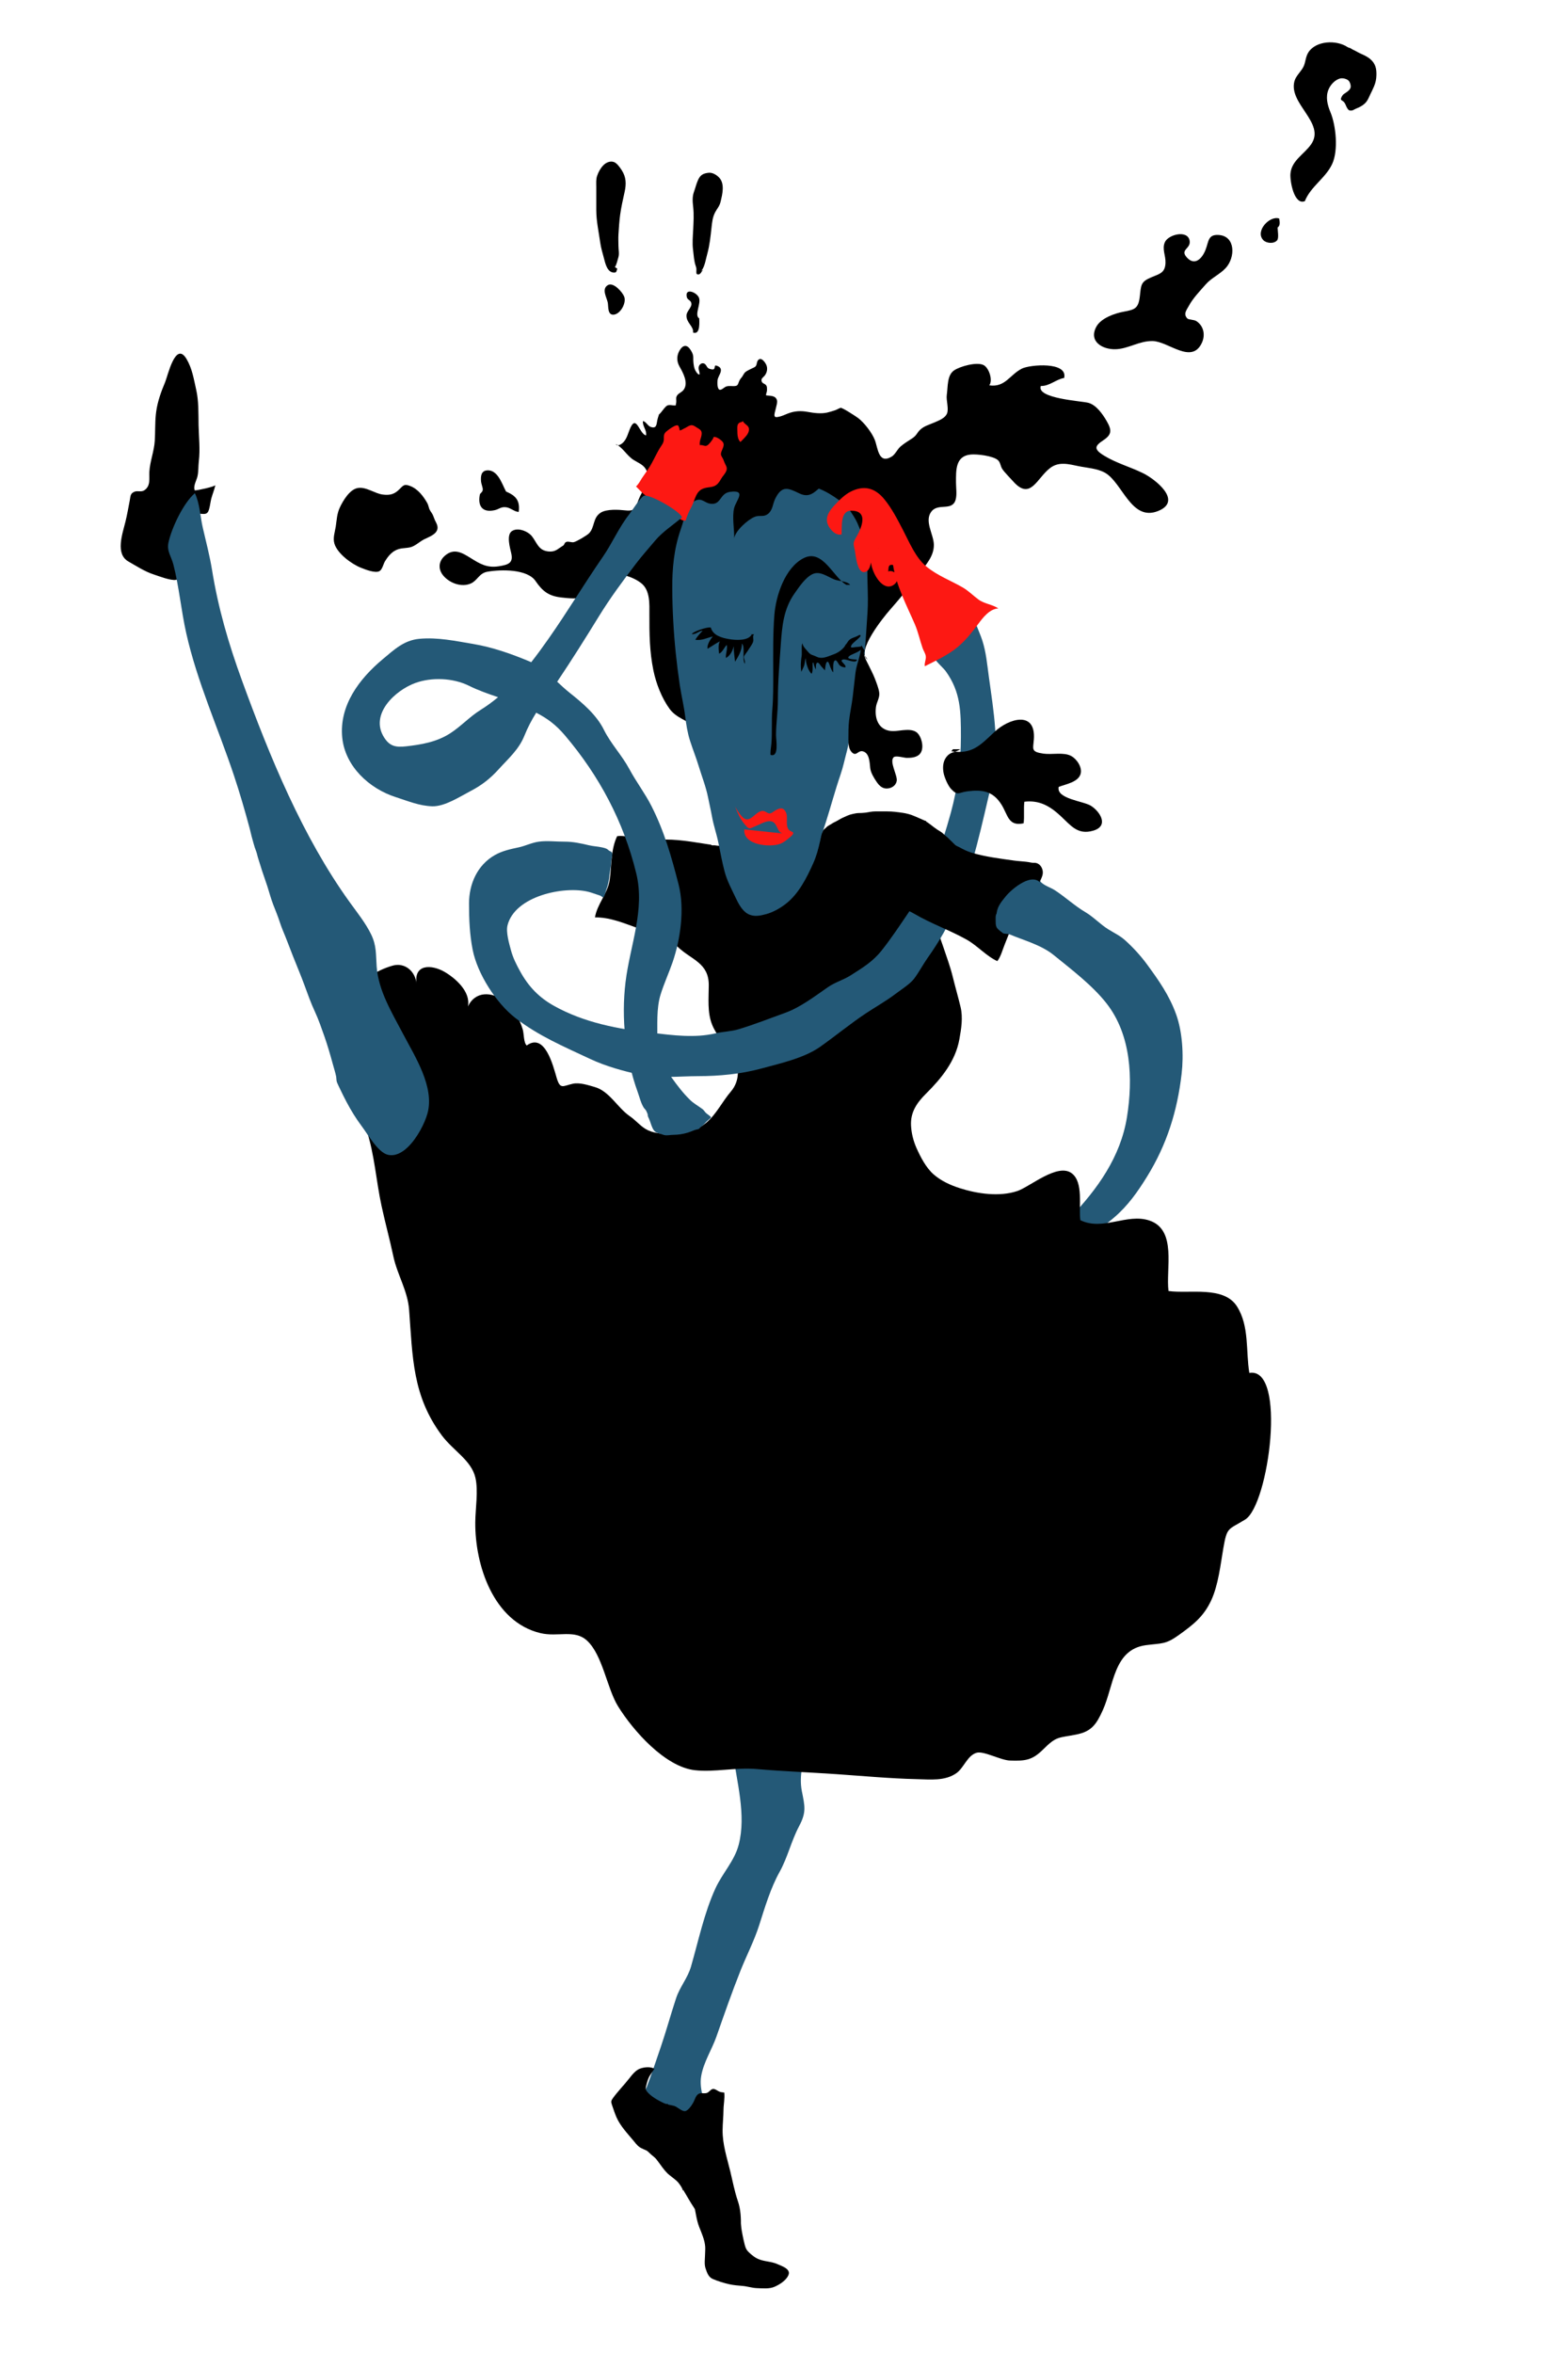 <?xml version="1.0" encoding="utf-8"?>
<!-- Generator: Adobe Illustrator 16.0.4, SVG Export Plug-In . SVG Version: 6.00 Build 0)  -->
<!DOCTYPE svg PUBLIC "-//W3C//DTD SVG 1.1//EN" "http://www.w3.org/Graphics/SVG/1.1/DTD/svg11.dtd">
<svg version="1.1" id="Ebene_1" xmlns="http://www.w3.org/2000/svg" xmlns:xlink="http://www.w3.org/1999/xlink" x="0px" y="0px"
	 width="283.46px" height="425.2px" viewBox="0 0 283.46 425.2" enable-background="new 0 0 283.46 425.2" xml:space="preserve">
<path fill="#245977" d="M185.864,159.579c0.165-0.166,0.358-0.338,0.492-0.532c0.077-0.112,0.103-0.266,0.189-0.367
	c0.204-0.243,0.71-0.29,0.971-0.123c0.315,0.199,0.442,0.649,0.725,0.906c0.724,0.659,1.704,0.908,2.509,1.438
	c1.937,1.278,3.506,2.768,5.489,3.943c1.481,0.879,2.641,2.165,4.103,3.076c1.054,0.658,2.137,1.157,3.069,2
	c1.447,1.31,2.804,2.786,3.954,4.356c2.13,2.905,4.02,5.588,5.259,9.031c1.133,3.149,1.38,7.343,0.988,10.726
	c-0.782,6.762-2.674,12.802-6.264,18.605c-1.701,2.749-3.444,5.232-5.937,7.364c-3.104,2.654-6.706,4.677-10,7.098
	c-1.937,1.423-4.017,3.435-6.229,4.321c0.063-0.985-0.856-2.233-1.312-3.078c-0.826-1.53-0.809-1.614,0.889-2.337
	c3.401-1.448,6.141-3.265,8.67-5.919c4.973-5.221,9.14-11.011,10.299-18.202c1.131-7.021,0.738-14.891-3.665-20.538
	c-2.544-3.264-6.368-6.161-9.567-8.76c-2.295-1.865-5.483-2.679-8.027-3.768c-0.708-0.303-1.201-0.786-1.953-0.983
	c-0.231-1.142,1.017-2.523,1.535-3.361c0.639-1.028,0.969-2.042,1.81-2.97C184.47,160.834,185.218,160.231,185.864,159.579"/>
<path d="M156.842,119.188c-2.205-1.435,2.98-7.777,3.988-8.927c1.924-2.193,3.723-4.355,5.446-6.716
	c1.151-1.576,2.562-3.02,2.545-5.102c-0.014-1.875-1.81-4.321-0.408-6.051c1.24-1.531,3.74,0.04,4.345-2.097
	c0.265-0.929,0.066-2.145,0.066-3.11c0-2.195-0.121-4.79,2.66-5.051c1.178-0.11,4.031,0.239,4.914,1.01
	c0.466,0.405,0.459,1.109,0.798,1.612c0.45,0.668,1.35,1.539,1.919,2.185c3.168,3.597,4.27-0.471,6.702-2.353
	c1.611-1.249,3.409-0.709,5.191-0.346c1.501,0.307,3.353,0.403,4.741,1.179c3.179,1.78,4.754,8.924,9.659,6.9
	c4.463-1.843-0.635-5.771-2.777-6.818c-2.347-1.149-4.82-1.809-7.053-3.176c-1.974-1.209-1.623-1.771-0.094-2.792
	c1.502-1.003,1.54-1.792,0.58-3.446c-0.715-1.232-1.86-2.896-3.304-3.296c-1.2-0.332-9.459-0.774-8.604-3.045
	c1.556,0.048,2.765-1.211,4.223-1.451c0.688-3.001-6.174-2.412-7.62-1.699c-2.195,1.083-3.047,3.469-5.922,3.033
	c0.697-0.917-0.056-3.154-1.012-3.654c-1.223-0.64-4.282,0.225-5.341,0.95c-1.286,0.878-1.107,2.84-1.328,4.455
	c-0.133,0.97,0.411,2.496,0.03,3.369c-0.357,0.82-1.437,1.227-2.265,1.589c-0.941,0.411-1.949,0.652-2.683,1.421
	c-0.511,0.537-0.544,0.922-1.316,1.44c-0.733,0.491-1.485,0.919-2.148,1.504c-0.548,0.484-0.955,1.426-1.569,1.799
	c-2.429,1.47-2.486-1.584-3.072-3.042c-0.518-1.291-1.888-3.075-2.999-3.919c-0.393-0.298-2.87-1.917-3.167-1.845
	c-0.308,0.077-0.681,0.337-1.015,0.442c-0.479,0.151-0.952,0.311-1.44,0.417c-1.09,0.235-2.313,0.09-3.415-0.115
	c-1.32-0.247-2.455-0.193-3.703,0.295c-0.564,0.221-1.123,0.504-1.725,0.602c-0.265,0.041-0.534,0.102-0.634-0.147
	c-0.12-0.297,0.123-0.953,0.183-1.256c0.088-0.445,0.366-1.191,0.228-1.649c-0.258-0.856-1.271-0.748-1.942-0.835
	c-0.08-0.241,0.152-0.617,0.149-0.892c-0.002-0.393,0.064-0.768-0.259-1.05c-0.269-0.234-0.62-0.226-0.719-0.676
	c-0.098-0.446,0.266-0.618,0.513-0.899c0.47-0.535,0.649-1.364,0.325-2.039c-0.237-0.493-0.964-1.499-1.504-0.765
	c-0.228,0.312-0.155,0.692-0.365,0.996c-0.198,0.283-0.542,0.347-0.833,0.507c-0.325,0.178-0.749,0.347-1.04,0.58
	c-0.338,0.273-0.45,0.721-0.749,1.046c-0.259,0.283-0.375,0.541-0.505,0.889c-0.12,0.322-0.175,0.528-0.551,0.593
	c-0.563,0.099-1.128-0.095-1.685,0.102c-0.371,0.131-0.893,0.736-1.236,0.563c-0.408-0.204-0.369-1.319-0.331-1.676
	c0.06-0.586,0.483-1.057,0.594-1.643c0.091-0.481-0.146-0.758-0.589-0.947c-0.769-0.333-0.3,0.334-0.711,0.581
	c-0.157,0.095-0.663-0.034-0.85-0.12c-0.442-0.203-0.44-0.743-0.875-0.914c-0.476-0.188-0.911,0.21-0.98,0.684
	c-0.066,0.456,0.226,0.846,0.158,1.301c-0.247,0.059-0.515-0.345-0.636-0.526c-0.38-0.566-0.458-1.342-0.493-2.011
	c-0.019-0.404,0.036-0.749-0.099-1.132c-0.138-0.394-0.363-0.768-0.625-1.089c-0.494-0.605-1.101-0.511-1.559,0.118
	c-0.73,1-0.813,2.13-0.211,3.193c0.628,1.114,1.694,3.004,0.72,4.249c-0.367,0.47-1.014,0.598-1.252,1.171
	c-0.14,0.334-0.011,0.708-0.055,1.056c-0.024,0.191-0.086,0.348-0.095,0.561c-0.598,0.07-1.259-0.299-1.756,0.175
	c-0.446,0.425-0.786,1.014-1.241,1.45c0-0.035,0.001-0.068,0.005-0.102c-0.178,0.501-0.324,1.002-0.406,1.531
	c-0.114,0.738-0.308,1.113-1.131,0.827c-0.557-0.196-0.827-0.957-1.391-1.055c-0.132,0.887,0.733,1.667,0.555,2.583
	c-1.173-0.196-1.702-3.734-2.796-1.438c-0.458,0.965-0.638,2.149-1.496,2.865c-0.277,0.231-0.928,0.614-1.164,0.143
	c1.247,0.629,1.979,2.077,3.171,2.846c0.752,0.485,1.696,0.818,2.194,1.613c1.202,1.917-0.171,3.272-0.967,4.919
	c-0.887,1.836-0.485,2.847-2.697,2.605c-1.226-0.134-3.334-0.261-4.407,0.394c-1.504,0.919-1.07,2.644-2.146,3.751
	c-0.374,0.385-2.194,1.454-2.739,1.597c-0.401,0.104-0.983-0.191-1.363-0.041c-0.409,0.163-0.27,0.486-0.63,0.698
	c-0.953,0.563-1.336,1.159-2.618,1.023c-1.798-0.19-2.017-1.5-2.955-2.722c-0.691-0.902-2.599-1.712-3.678-0.924
	c-0.984,0.717-0.287,3.052-0.078,3.984c0.386,1.718-0.453,2.065-2.273,2.344c-2.126,0.328-3.384-0.438-5.1-1.51
	c-1.551-0.968-2.968-1.793-4.576-0.439c-1.228,1.033-1.307,2.468-0.338,3.631c1.146,1.376,3.327,2.171,4.996,1.418
	c1.202-0.542,1.473-1.852,2.974-2.116c2.574-0.452,7.241-0.47,8.703,1.673c1.307,1.915,2.444,2.727,4.667,2.978
	c1.25,0.14,3.072,0.356,4.236-0.157c1.622-0.712,2.008-3.234,3.647-3.821c2.045-0.733,5.017,0.147,6.594,1.425
	c1.591,1.286,1.45,3.726,1.444,5.625c-0.011,3.471,0.024,6.715,0.731,10.139c0.481,2.333,1.502,4.97,2.904,6.898
	c1.26,1.733,3.247,2.05,4.618,3.355c-1.713-1.308-1.109-4.705-1.305-6.673c-0.351-3.503-0.405-7.188-0.026-10.761
	c0.318-3.029,0.749-6.062,0.749-9.204c0-1.478-0.089-3.001,0.082-4.454c0.073-0.629,0.014-2.853,0.338-3.355
	c0.532-0.828,2.125-0.589,2.934-0.694c1.945-0.253,3.95-0.797,5.879-1.127c2.921-0.5,5.938-1.265,8.742-1.765
	c2.08-0.373,2.368,1.042,3.627,2.249c2.562,2.454,7.253,2.164,7.988,6.58c0.241,1.45-0.187,2.814,0.253,4.278
	c0.619,2.061,2.108,4.147,1.584,6.423c-0.091,0.401-0.588,0.799-0.666,1.174c-0.149,0.713,0.041,1.454-0.193,2.134
	c-0.56-0.002-1.01-0.249-1.352-0.739"/>
<path fill="#245977" d="M119.436,369.948c-0.821,2.397-1.601,4.758-2.494,7.116c-0.449,1.187-2.516,3.634-1.719,4.958
	c0.542,0.902,1.857,0.883,2.736,1.127c0.802,0.222,1.25,0.718,1.98,1.033c2.19,0.945,4.238,1.156,6.646,0.806
	c1.828-0.265,1.826-1.062,1.472-2.597c-0.541-2.33-1.706-4.754-1.303-7.199c0.414-2.521,1.938-4.82,2.775-7.21
	c1.404-4.01,2.77-7.944,4.353-11.917c1.093-2.745,2.461-5.354,3.363-8.182c1.013-3.181,2.069-6.722,3.694-9.636
	c1.445-2.59,2.109-5.594,3.511-8.231c1.365-2.572,1.047-3.606,0.51-6.344c-1.127-5.727,3.486-10.622-0.335-15.705
	c-1.639-2.182-2.902-5.009-4.209-7.395c-1.832-3.34-3.266-3.071-7.099-2.141c-3.499,0.848-2.671,2.576-2.734,6.154
	c-0.073,4.266,1.387,8.111,1.886,11.961c0.695,5.375,2.477,11.413,1.071,16.807c-0.762,2.925-2.962,5.164-4.212,7.899
	c-2.024,4.427-3.064,9.459-4.417,14.132c-0.6,2.074-2.009,3.645-2.685,5.691C121.252,364.021,120.439,367.015,119.436,369.948"/>
<path d="M167.416,148.34c-0.823,2.186,0.174,5.902,0.832,8.14c0.5,1.694,1.238,3.46,1.451,5.219
	c0.165,1.346-0.387,2.582-0.466,3.908c-0.107,1.838,0.735,3.848,1.312,5.559c0.593,1.758,1.239,3.501,1.682,5.305
	c0.448,1.82,0.977,3.648,1.418,5.477c0.465,1.935,0.125,3.971-0.214,5.864c-0.712,3.958-3.268,7.068-5.99,9.773
	c-1.684,1.674-2.882,3.375-2.746,5.843c0.078,1.39,0.432,2.785,0.999,4.05c0.731,1.631,1.72,3.535,3.069,4.722
	c1.362,1.197,3.068,1.97,4.774,2.514c3.167,1.008,7.13,1.587,10.358,0.511c2.293-0.765,7.279-5.114,9.833-3.224
	c2.21,1.634,1.226,6.049,1.58,8.49c4.092,1.996,8.431-1.319,12.508,0.069c4.979,1.696,2.91,8.725,3.425,12.726
	c3.763,0.539,9.999-0.989,12.385,2.795c2.261,3.584,1.567,8.064,2.227,12.004c6.842-1.15,3.52,23.855-0.748,26.494
	c-3.116,1.927-3.274,1.253-3.965,5.248c-0.485,2.795-0.889,6.604-2.197,9.393c-1.386,2.954-3.271,4.379-5.811,6.212
	c-2.457,1.773-3.093,1.466-5.979,1.852c-5.861,0.783-5.78,7.297-7.793,11.75c-1.174,2.599-2.054,3.858-4.833,4.405
	c-3.244,0.639-3.496,0.241-5.962,2.693c-1.998,1.988-3.266,2.084-5.997,1.999c-1.657-0.051-4.725-1.765-5.999-1.409
	c-1.698,0.476-2.303,2.714-3.659,3.677c-2.072,1.472-4.757,1.15-7.167,1.094c-4.866-0.111-9.692-0.571-14.547-0.903
	c-4.792-0.329-9.597-0.502-14.382-0.92c-3.84-0.336-7.637,0.607-11.192,0.209c-5.408-0.604-11.179-7.169-13.892-11.544
	c-2.001-3.226-2.79-9.309-5.634-11.896c-2.263-2.057-5.258-0.577-8.417-1.338c-8.502-2.048-11.832-12.306-11.76-20.047
	c0.022-2.421,0.57-5.705,0.02-8.045c-0.742-3.146-3.984-4.85-6.047-7.602c-5.354-7.146-5.294-14.202-5.932-22.691
	c-0.264-3.515-2.137-6.344-2.848-9.683c-0.645-3.034-1.467-6.037-2.131-9.09c-0.998-4.59-1.267-9.332-2.739-13.795
	c-0.789-2.39-2.131-4.283-3.545-6.354c-1.788-2.616-2.603-5.579-2.676-8.77c-0.099-4.265,3.309-9.951,6.666-12.462
	c1.265-0.947,2.786-1.643,4.29-2.071c2.138-0.608,4.107,0.917,4.331,3.34c-0.56-3.732,2.762-3.515,4.979-2.256
	c1.938,1.101,4.853,3.583,4.301,6.294c1.283-2.737,4.242-2.793,6.69-0.912c1.576,1.211,2.642,3.173,3.216,5.047
	c0.234,0.76,0.156,2.449,0.724,2.911c3.297-2.373,4.771,3.688,5.407,5.835c0.647,2.187,1.116,1.483,2.915,1.085
	c1.237-0.274,2.802,0.256,3.994,0.596c2.64,0.756,4.121,3.771,6.33,5.274c1.001,0.681,1.796,1.668,2.82,2.289
	c1.247,0.756,2.817,0.9,4.237,0.9c1.385,0,2.559,0.008,3.866-0.463c1.099-0.396,1.965-0.77,2.896-1.557
	c1.836-1.554,2.89-3.825,4.431-5.619c1.685-1.96,1.639-4.672,0.21-6.752c-1.233-1.796-2.808-3.343-3.615-5.408
	c-0.856-2.185-0.594-4.687-0.581-7.044c0.022-4.081-3.12-4.581-5.595-6.936c-0.309-0.295-0.531-0.559-0.922-0.757
	c-0.588-0.298-1.199-0.554-1.795-0.839c-2.029-0.967-4.139-1.658-6.238-2.429c-1.821-0.668-4.043-1.381-6.02-1.311
	c0.353-2.331,2.286-4.342,2.641-6.675c0.396-2.591,0.185-5.587,1.37-8.013c1.425-0.195,2.737,0.382,4.003,0.539
	c1.53,0.189,3.17,0.079,4.731,0.076c1.53-0.004,3.056,0.16,4.569,0.373c0.755,0.107,1.506,0.227,2.261,0.346
	c0.379,0.059,0.756,0.12,1.137,0.177c0.085,0.012,0.187,0.012,0.27,0.04c0.044,0.016,0.061,0.076,0.095,0.085
	c0.171,0.05,0.365,0.002,0.545,0.019c0.3,0.027,0.592,0.099,0.906,0.098c1.041-0.006,2.077,0.057,3.115,0.135
	c0.807,0.061,1.623,0.06,2.432,0.06c0.877,0,1.743,0.056,2.62,0.05c1.116-0.007,2.229-0.201,3.291-0.539
	c0.76-0.243,1.534-0.542,2.312-0.717c0.828-0.187,1.661-0.417,2.477-0.66c1.176-0.351,2.331-0.778,3.526-1.012
	c0.934-0.181,1.87-0.216,2.814-0.305c0.766-0.072,1.554-0.071,2.322-0.009c0.587,0.047,1.221,0.202,1.8,0.027
	c0.437-0.133,0.818-0.43,1.229-0.624c0.539-0.252,1.181-0.481,1.502-1.027c0.563-0.956-0.579-1.331,1.199-1.402
	C161.353,146.795,167.393,148.4,167.416,148.34"/>
<path fill="#245977" d="M156.835,105.53c-0.022-0.792-0.042-1.582-0.039-2.376c0.008-2.965-0.594-5.983-1.819-8.681
	c-0.35-0.769-0.85-1.502-1.316-2.203c-0.637-0.958-1.161-1.287-2.03-1.925c-1.122-0.821-2.339-1.561-3.628-2.066
	c-1.701-0.665-3.615-1.399-5.398-1.773c-3.277-0.688-6.642-0.921-9.917-0.14c-2.396,0.571-4.674,1.64-6.523,3.303
	c-0.793,0.713-1.726,1.564-2.066,2.609c-0.364,1.117-0.645,2.268-1.036,3.381c-1.23,3.51-1.559,7.086-1.534,10.812
	c0.028,3.852,0.239,7.703,0.632,11.534c0.198,1.931,0.441,3.857,0.727,5.777c0.28,1.859,0.734,3.72,0.968,5.576
	c0.199,1.568,0.41,3.022,0.898,4.538c0.492,1.525,1.089,3.013,1.556,4.545c0.566,1.865,1.308,3.726,1.688,5.641
	c0.229,1.167,0.512,2.316,0.716,3.481c0.279,1.587,0.827,3.107,1.148,4.7c0.354,1.756,0.677,3.498,1.132,5.232
	c0.435,1.662,1.254,3.147,1.978,4.693c0.492,1.054,1.194,2.406,2.25,2.966c1.1,0.583,2.255,0.315,3.375,0.003
	c1.168-0.324,2.408-1.032,3.375-1.768c2.379-1.807,3.862-4.739,5.06-7.432c0.554-1.246,0.916-2.542,1.191-3.84
	c0.256-1.204,0.707-2.388,1.088-3.59c0.905-2.848,1.663-5.724,2.635-8.545c0.487-1.411,0.77-2.85,1.162-4.289
	c0.214-0.789,0.312-1.635,0.468-2.453c0.276-1.434,0.702-2.798,0.839-4.261c0.098-1.048,0.313-1.963,0.709-2.933
	c1.011-2.468,0.922-5.36,1.172-7.986c0.233-2.421,0.346-4.836,0.522-7.259C156.946,109.042,156.884,107.287,156.835,105.53"/>
<path d="M153.014,105.689c-2.354-1.319-4.263-6.531-7.674-4.86c-3.417,1.672-5.082,6.821-5.353,10.31
	c-0.271,3.481-0.207,7-0.207,10.514c0,2.174,0.021,4.381-0.161,6.539c-0.171,2.031-0.005,4.137-0.17,6.185
	c-0.055,0.68-0.208,1.313-0.153,2.031c1.581,0.517,0.993-2.661,0.993-3.581c0-2.142,0.343-4.221,0.339-6.364
	c-0.006-3.35,0.286-6.655,0.518-9.954c0.235-3.356,0.492-6.431,2.481-9.261c0.812-1.154,1.935-2.862,3.241-3.496
	c1.323-0.64,2.647,0.413,3.932,0.946c0.823,0.34,2.319,0.275,2.892,0.991"/>
<path fill="#245977" d="M175.75,109.296c-0.19,2.036,1.206,4.508,1.818,6.396c0.707,2.172,0.888,4.387,1.195,6.607
	c0.826,6.014,2.026,12.839,0.595,18.852c-1.848,7.771-3.366,15.394-6.475,22.755c-1.364,3.223-3.114,6.269-5.136,9.114
	c-0.867,1.224-1.648,2.719-2.516,3.856c-0.721,0.943-2.402,2.009-3.443,2.797c-1.659,1.253-3.542,2.303-5.25,3.438
	c-2.831,1.881-5.515,4.101-8.296,6.062c-2.906,2.047-7.319,3.019-10.724,3.941c-3.57,0.969-7.538,1.345-11.268,1.347
	c-3.373,0.001-7.299,0.466-10.557-0.253c-3.111-0.688-6.195-1.539-8.988-2.848c-4.779-2.239-9.366-4.182-13.536-7.408
	c-3.45-2.668-6.865-7.961-7.724-12.342c-0.543-2.773-0.655-5.502-0.655-8.348c0-3.51,1.487-6.928,4.644-8.735
	c1.376-0.788,2.847-1.088,4.342-1.411c1.242-0.268,2.339-0.848,3.639-1.026c1.492-0.204,3.142,0.009,4.649-0.001
	c1.498-0.01,3.009,0.317,4.41,0.654c0.757,0.181,1.545,0.205,2.306,0.372c0.361,0.08,0.827,0.167,1.114,0.419
	c0.145,0.128,0.218,0.202,0.401,0.28c0.174,0.074,0.323,0.15,0.367,0.355c0.08,0.379-0.096,0.884-0.139,1.261
	c-0.052,0.46-0.055,0.938-0.14,1.388c-0.078,0.407-0.147,0.848-0.19,1.256c-0.073,0.689-0.178,1.418-0.38,2.083
	c-0.1,0.328-0.215,0.665-0.324,0.977c-0.055,0.158-0.088,0.312-0.14,0.47c-0.042,0.129-0.134,0.281-0.136,0.416
	c0-0.037-0.147,0.101-0.147,0.101c-0.131,0.033-0.205-0.041-0.306-0.12c-0.182-0.147-0.298-0.182-0.52-0.249
	c-0.619-0.187-1.213-0.435-1.84-0.593c-4.427-1.121-13.32,0.749-14.651,6.045c-0.318,1.265,0.316,3.342,0.608,4.462
	c0.363,1.388,1.002,2.66,1.733,3.97c1.496,2.684,3.375,4.622,6.055,6.119c5.472,3.056,11.655,4.215,17.798,4.896
	c3.792,0.421,7.605,0.954,11.363,0.084c1.434-0.332,2.878-0.343,4.237-0.755c2.777-0.839,5.645-1.962,8.383-2.954
	c2.744-0.993,5.288-2.935,7.717-4.624c1.337-0.929,2.854-1.331,4.171-2.174c2.2-1.412,3.951-2.435,5.601-4.516
	c1.717-2.168,3.245-4.483,4.801-6.771c3.674-5.403,5.947-11.794,7.674-18.077c1.231-4.476,1.821-9.073,1.821-13.7
	c0-4.574-0.025-8.093-2.723-11.849c-0.511-0.711-2.023-1.952-2.244-2.698c-0.222-0.748,1.056-2.591,1.578-3.272
	c0.84-1.098,1.904-1.823,2.879-2.791c0.521-0.518,1.905-1.816,2.036-2.229"/>
<path fill="#FD1813" d="M163.237,95.77c-1.005-1.926-2.016-3.923-3.421-5.618c-1.668-2.01-3.646-2.502-5.991-1.333
	c-1.121,0.56-2.068,1.517-2.93,2.443c-0.879,0.943-1.749,2.098-1.272,3.435c0.314,0.884,1.449,2.186,2.517,1.863
	c0.111-1.305-0.311-4.268,1.723-4.28c3.366-0.023,1.775,3.398,0.811,4.984c-0.569,0.936-0.32,1.219-0.13,2.241
	c0.176,0.955,0.447,4.522,2.035,3.778c1.429-0.669,0.442-4.21,2.325-4.302c-3.566,0.206-0.052,9.02,2.812,6.582
	c1.187-1.009,0.17-2.746-1.202-2.302c0.24-0.078-0.2-1.452,0.934-1.154c0.517,3.61,2.488,7.35,3.926,10.674
	c0.611,1.412,0.915,2.894,1.414,4.337c0.161,0.47,0.518,0.979,0.579,1.473c0.076,0.619-0.297,1.181-0.178,1.799
	c2.012-1.025,4.296-2.057,6.029-3.546c1.491-1.28,2.442-2.531,3.611-4.082c0.885-1.176,2.043-2.72,3.647-2.822
	c-1.138-0.757-2.511-0.8-3.639-1.642c-0.957-0.714-1.781-1.561-2.821-2.16c-2.177-1.253-4.57-2.136-6.534-3.757
	C165.496,100.746,164.402,98.002,163.237,95.77"/>
<path d="M161.724,163.961c-0.786-0.07-1.785-0.276-2.538,0.039c-0.264,0.109-0.485,0.282-0.764,0.365
	c-0.438,0.134-0.88,0.21-1.303,0.399c-0.274,0.122-0.428,0.164-0.733,0.172c-0.22,0.005-0.422,0.084-0.643,0.06
	c-0.213-0.024-0.423-0.078-0.647-0.119c-1.076-0.196-1.938-1.204-2.695-1.944c-0.569-0.555-1.171-1.067-1.405-1.861
	c-0.169-0.582-0.319-1.168-0.485-1.748c-0.142-0.5-0.303-0.992-0.438-1.494c-0.077-0.289-0.133-0.528-0.354-0.744
	c-0.343-0.333-0.796-0.627-0.901-1.112c-0.118-0.547-0.42-1.041-0.594-1.572c-0.09-0.273-0.295-0.532-0.289-0.829
	c0.008-0.461,0.345-0.893,0.386-1.366c0.045-0.554,0.09-1.135,0.3-1.663c0.08-0.197,0.128-0.425,0.266-0.591
	c0.128-0.153,0.313-0.247,0.448-0.4c0.285-0.323,0.692-0.474,1.046-0.714c0.164-0.112,0.318-0.202,0.494-0.281
	c0.531-0.241,0.999-0.582,1.528-0.819c0.526-0.235,1.056-0.501,1.624-0.624c0.383-0.083,0.778-0.184,1.162-0.193
	c0.421-0.01,0.844-0.015,1.26-0.072c0.579-0.079,1.155-0.228,1.742-0.225c0.752,0.002,1.505,0.001,2.258,0
	c0.917-0.003,1.81,0.123,2.716,0.251c0.669,0.096,1.473,0.298,2.098,0.58c0.594,0.266,1.201,0.494,1.783,0.786
	c0.898,0.45,1.613,1.171,2.454,1.709c0.252,0.162,0.507,0.291,0.745,0.473c0.291,0.221,0.539,0.499,0.833,0.724
	c0.333,0.252,0.614,0.608,0.935,0.884c0.234,0.201,0.424,0.45,0.66,0.651c0.234,0.199,0.497,0.269,0.759,0.412
	c0.685,0.375,1.367,0.728,2.115,0.958c2.504,0.771,5.267,1.098,7.847,1.462c0.666,0.093,1.338,0.118,2.004,0.194
	c0.369,0.042,0.734,0.099,1.098,0.175c0.289,0.062,0.569-0.01,0.85,0.066c0.581,0.158,0.972,0.676,1.115,1.248
	c0.172,0.692-0.066,1.199-0.338,1.81c-0.665,1.496-1.722,2.768-2.696,4.062c-0.482,0.642-0.956,1.292-1.36,1.989
	c-1.002,1.726-1.665,3.717-2.418,5.552c-0.405,0.985-0.714,2.242-1.358,3.064c-1.96-0.886-3.632-2.815-5.539-3.882
	c-3.105-1.736-6.438-2.885-9.516-4.695C164.087,164.425,163.062,164.079,161.724,163.961"/>
<path d="M119.841,379.958c-0.8-0.376-1.566-0.846-2.315-1.311c-0.554-0.343-1.559-1.285-2.181-0.379
	c-0.358,0.52-0.218,1.08-0.273,1.655c-0.181,1.874-0.289,3.868,0.184,5.715c0.676,2.646,2.857,4.028,4.842,5.562
	c0.532,0.409,0.801,0.86,1.184,1.414c0.551,0.798,1.235,1.543,1.767,2.369c0.896,1.392,1.649,2.854,2.59,4.225
	c0.472,0.681,1.032,1.329,1.555,1.976c0.976,1.208,1.877,2.462,2.838,3.684c1.35,1.716,3.019,3.22,4.297,4.987
	c-0.036-1.181-0.31-2.278-0.317-3.47c-0.008-1.318-0.084-2.667-0.069-4.015c0.02-1.567-0.037-3.137-0.555-4.636
	c-0.596-1.73-0.929-3.555-1.357-5.317c-0.607-2.492-1.432-4.938-1.401-7.531c0.015-1.225,0.149-2.398,0.161-3.6
	c0.009-1.043,0.259-2.091,0.138-3.158c-0.431-0.063-0.651-0.037-1.032-0.237c-0.334-0.177-0.737-0.529-1.153-0.378
	c-0.284,0.101-0.569,0.511-0.881,0.651c-0.455,0.203-0.916-0.002-1.383,0.124c-0.684,0.185-0.85,1.114-1.162,1.663
	c-0.263,0.461-0.867,1.41-1.439,1.52c-0.605,0.116-1.423-0.775-2.036-0.94c-0.603-0.162-1.189-0.205-1.77-0.463
	C119.994,380.029,119.917,379.993,119.841,379.958"/>
<path d="M97.086,91.987c-0.186,0.096-0.337,0.174-0.523,0.269"/>
<path fill="#FD1813" d="M141.501,150.613c-1.051-0.21-0.916-1.777-1.899-2.145c-0.881-0.33-2.044,0.423-2.849,0.747
	c-1.335,0.537-1.234,0.855-2.281-0.444c-0.723-0.896-1.166-1.98-1.581-3.018c0.349,0.6,1.235,2.184,2.028,2.298
	c1.041,0.149,1.807-1.466,2.921-1.514c0.512-0.021,0.828,0.42,1.236,0.453c0.372,0.031,0.743-0.339,1.055-0.523
	c0.757-0.446,1.448-0.679,1.923,0.276c0.495,0.994-0.175,2.375,0.579,3.241c0.122,0.14,0.716,0.359,0.75,0.463
	c0.113,0.354-0.519,0.786-0.743,0.978c-0.48,0.416-1.001,0.823-1.597,1.051c-1.866,0.709-6.77,0.234-6.482-2.605"/>
<path d="M149.171,87.392c-1.676,1.076-2.487,2.815-4.667,1.767c-1.981-0.954-3.147-1.543-4.373,0.986
	c-0.45,0.932-0.428,2.013-1.278,2.7c-0.826,0.667-1.458,0.177-2.392,0.537c-1.242,0.478-3.536,2.53-3.733,3.873
	c0.029-1.66-0.407-3.847-0.011-5.444c0.346-1.396,2.311-3.329-0.71-2.937c-1.97,0.253-1.57,2.474-3.652,2.142
	c-0.941-0.15-1.474-1.048-2.566-0.59c-0.871,0.366-1.089,1.191-1.451,2.013c-1.642-1.619,0.882-4.278,2.082-5.221
	c2.689-2.116,6.21-3.968,9.623-4.27c2.742-0.243,5.101,0.402,7.651,1.118c2.227,0.623,5.26,0.174,4.017,3.327"/>
<path fill="#FD1813" d="M118.965,81.519c0.091-0.166,0.185-0.328,0.281-0.488c0.34-0.57,0.747-0.961,0.761-1.651
	c0.011-0.537-0.062-0.833,0.306-1.265c0.183-0.213,2.058-1.682,2.321-1.155c0.122,0.245,0.22,0.509,0.22,0.789
	c0.254,0.083,0.575-0.218,0.802-0.31c0.335-0.135,0.581-0.333,0.871-0.471c0.638-0.303,0.891-0.05,1.458,0.298
	c0.588,0.361,0.973,0.52,0.839,1.354c-0.103,0.651-0.406,1.046-0.314,1.816c0.768-0.092,0.978,0.462,1.594-0.149
	c0.272-0.271,0.83-0.935,0.9-1.311c0.435-0.168,1.451,0.57,1.682,0.93c0.467,0.73-0.431,1.525-0.352,2.235
	c0.033,0.298,0.38,0.707,0.473,1.001c0.126,0.391,0.282,0.688,0.457,1.054c0.437,0.914-0.464,1.552-0.917,2.354
	c-0.518,0.915-0.93,1.357-2.035,1.485c-1.042,0.119-1.832,0.322-2.371,1.337c-0.402,0.755-0.578,1.566-0.993,2.311
	c-0.382,0.686-0.785,1.599-0.985,2.365c-0.769,0.284-2.072-1.163-2.562-1.542c-1.101-0.854-2.172-1.965-3.521-2.382
	c-1.313-0.405-1.94-1.279-2.903-2.23c0.449-0.36,0.761-1.018,1.072-1.493c0.474-0.72,0.997-1.398,1.443-2.134
	C118.028,83.382,118.466,82.425,118.965,81.519"/>
<path fill="#FD1813" d="M134.289,76.088c0.222,0.488,0.769,0.657,1.01,1.092c0.252,0.455-0.011,1.08-0.299,1.456
	c-0.319,0.418-0.808,0.897-1.14,1.23c-0.546-0.457-0.563-1.459-0.567-2.098c-0.002-0.378-0.062-0.857,0.167-1.185
	C133.724,76.207,134.094,76.384,134.289,76.088"/>
<path d="M28.166,74.977c0.02-0.2,0.043-0.401,0.071-0.602c0.256-1.841,0.888-3.59,1.61-5.307c0.5-1.192,1.882-7.558,3.882-4.187
	c1.004,1.693,1.296,3.573,1.73,5.504c0.484,2.144,0.398,4.257,0.438,6.419c0.042,2.215,0.312,4.332,0.045,6.542
	c-0.11,0.912-0.038,1.838-0.245,2.741c-0.173,0.749-0.811,1.75-0.486,2.527c0.395,0.024,3.661-0.675,3.727-0.963
	c-0.187,0.839-0.521,1.632-0.75,2.468c-0.155,0.561-0.289,2.079-0.669,2.489c-0.531,0.57-1.323-0.027-1.95,0.39
	c-0.482,0.322-1.133,1.501-1.445,1.985c-1.34,2.083-1.414,4.73-1.48,7.133c-0.028,0.994,0.326,2.45-0.848,2.665
	c-0.927,0.17-3.055-0.665-3.976-0.966c-1.645-0.533-3.115-1.5-4.595-2.344c-2.437-1.386-1.076-5.018-0.526-7.282
	c0.293-1.206,0.511-2.492,0.747-3.693c0.165-0.841,0.076-1.294,0.829-1.628c0.596-0.265,1.236,0.118,1.836-0.287
	c1.169-0.787,0.825-2.188,0.891-3.342c0.109-1.872,0.86-3.69,0.978-5.587C28.077,78.081,28.014,76.511,28.166,74.977"/>
<path fill="#245977" d="M73.731,207.282c1.727-1.664,3.078-4.374,3.55-6.092c1.319-4.798-2.323-10.357-4.424-14.377
	c-1.981-3.792-4.438-7.739-4.762-12.13c-0.162-2.195,0-3.761-0.988-5.806c-0.986-2.045-2.543-3.986-3.873-5.83
	c-8.53-11.818-14.459-26.29-19.458-39.99c-2.47-6.77-4.328-13.151-5.447-20.084c-0.402-2.493-1.105-5.184-1.672-7.633
	c-0.453-1.954-0.544-4.409-1.428-6.219c-2.028,1.719-4.19,6.219-4.773,8.922c-0.337,1.563,0.505,2.464,0.897,4.002
	c1.02,3.981,1.397,8.272,2.312,12.354c1.984,8.857,5.768,17.155,8.627,25.724c1.059,3.174,1.989,6.388,2.857,9.62
	c0.17,0.636,0.29,1.271,0.482,1.909c0.149,0.5,0.263,1.002,0.43,1.498c0.142,0.42,0.326,0.833,0.424,1.268
	c0.118,0.517,0.297,1.015,0.45,1.522c0.27,0.898,0.559,1.799,0.876,2.681c0.371,1.032,0.703,2.089,1.01,3.143
	c0.33,1.134,0.767,2.231,1.208,3.324c0.403,1,0.689,2.06,1.112,3.063c0.64,1.513,1.209,3.068,1.812,4.601
	c0.684,1.739,1.424,3.463,2.066,5.217c0.59,1.61,1.177,3.272,1.903,4.826c0.672,1.442,1.178,2.943,1.708,4.435
	c0.582,1.647,1.07,3.351,1.534,5.038c0.206,0.748,0.449,1.509,0.607,2.267c0.012,0.056,0.014,0.115,0.019,0.17
	c0.031,0.325,0.028,0.64,0.155,0.941c0.167,0.397,0.365,0.786,0.55,1.176c0.368,0.773,0.748,1.542,1.149,2.298
	c0.806,1.523,1.704,2.996,2.738,4.372c1.086,1.444,2.93,4.725,4.705,5.17C71.37,208.983,72.628,208.347,73.731,207.282"/>
<path d="M123.451,395.732c-0.011,0.098-0.042,0.103-0.09,0.016c0.078-1.133-2.023-2.356-2.692-3.014
	c-1.25-1.226-1.989-2.982-3.476-3.952c-0.549-0.357-1.199-0.472-1.727-0.909c-0.364-0.3-0.636-0.67-0.926-1.02
	c-1.084-1.307-2.413-2.675-3.117-4.31c-0.3-0.697-0.546-1.476-0.796-2.19c-0.186-0.537-0.172-0.73,0.13-1.154
	c0.888-1.253,1.999-2.355,2.948-3.563c0.537-0.687,1.203-1.563,2.049-1.851c0.779-0.267,1.821-0.362,2.542,0.031
	c-0.315,0.572-0.82,1.115-1.069,1.737c-0.176,0.44-0.485,1.444-0.492,1.895c-0.014,0.893,3.704,3.242,3.967,2.673"/>
<path d="M133.297,397.398c-0.087-0.011-0.131,0.027-0.134,0.114c0.353,0.53,0.327,1.385,0.462,2.007
	c0.187,0.866,0.206,1.772,0.326,2.649c0.159,1.152,0.399,2.36,0.682,3.478c0.176,0.698,0.41,1.068,0.949,1.539
	c0.437,0.379,0.906,0.767,1.433,0.999c1.167,0.515,2.382,0.422,3.565,0.961c0.74,0.335,2.383,0.841,1.971,1.918
	c-0.381,0.998-1.603,1.746-2.507,2.15c-0.964,0.427-2.128,0.288-3.188,0.256c-0.891-0.026-1.766-0.331-2.659-0.403
	c-0.78-0.062-1.582-0.127-2.35-0.298c-0.974-0.216-2.095-0.563-2.987-0.951c-0.815-0.354-1.051-1.164-1.318-1.941
	c-0.257-0.749-0.089-1.771-0.08-2.562c0.007-0.453,0.055-0.928,0.02-1.378c-0.098-1.196-0.634-2.394-1.07-3.49
	c-0.519-1.298-0.652-2.844-1.003-4.203c-0.141-0.544-0.243-1.114-0.467-1.66c-0.556-1.354-1.63-2.425-2.514-3.6"/>
<path fill="#245977" d="M69.194,119.116c2.049-1.71,3.832-3.426,6.622-3.682c3.339-0.305,6.549,0.399,9.737,0.932
	c3.446,0.578,6.893,1.78,10.217,3.176c0.089,0.038,0.177,0.081,0.265,0.122c1.076-1.37,2.106-2.791,3.122-4.238
	c3.347-4.761,6.501-9.998,9.811-14.789c1.717-2.486,2.935-5.368,4.798-7.718c0.43-0.541,2.08-3.156,2.667-3.337
	c1.07-0.332,6.666,2.893,6.851,3.917c-1.636,1.403-3.484,2.565-4.857,4.201c-1.183,1.411-2.38,2.747-3.487,4.197
	c-2.36,3.091-4.647,6.183-6.636,9.418c-2.461,4-4.962,7.978-7.578,11.877c0.752,0.699,1.497,1.393,2.262,2
	c2.338,1.858,4.837,3.964,6.187,6.687c1.253,2.528,3.25,4.585,4.601,7.1c1.24,2.307,2.819,4.366,3.979,6.645
	c2.348,4.612,3.639,9.214,4.918,14.198c1.131,4.411,0.333,9.946-1.08,14.049c-0.635,1.848-1.584,3.928-2.18,5.867
	c-0.771,2.511-0.55,5.512-0.586,8.097c-0.035,2.451,1.189,4.926,2.59,6.886c1.032,1.443,2.075,2.815,3.331,4.036
	c0.674,0.658,1.519,1.104,2.263,1.671c0.288,0.219,0.389,0.501,0.666,0.736c0.233,0.196,0.5,0.354,0.725,0.559
	c0.21,0.193,0.122,0.244-0.07,0.417c-0.216,0.194-0.444,0.375-0.652,0.577c-0.221,0.214-0.435,0.483-0.673,0.672
	c-0.188,0.148-0.332,0.199-0.478,0.406c-0.072,0.102-0.099,0.158-0.233,0.212c-0.25,0.1-0.521,0.109-0.775,0.211
	c-0.376,0.15-0.788,0.332-1.173,0.446c-0.865,0.255-1.731,0.404-2.657,0.404c-0.515,0-1.086,0.157-1.591,0.043
	c-0.285-0.063-0.551-0.193-0.83-0.268c-0.261-0.069-0.535-0.139-0.763-0.293c-0.45-0.306-0.687-1.027-0.859-1.516
	c-0.101-0.287-0.191-0.577-0.315-0.862c-0.068-0.154-0.162-0.303-0.207-0.466c-0.046-0.167-0.008-0.301-0.076-0.458
	c-0.101-0.229-0.194-0.49-0.339-0.693c-0.095-0.132-0.225-0.226-0.314-0.364c-0.541-0.837-0.784-1.952-1.124-2.884
	c-2.238-6.151-2.979-13.332-2.19-19.841c0.793-6.567,3.564-12.998,1.93-19.678c-2.288-9.355-6.691-17.599-12.872-24.886
	c-1.681-1.983-3.237-3.101-5.206-4.115c-0.825,1.322-1.526,2.645-2.148,4.188c-0.998,2.472-2.867,4.077-4.606,5.997
	c-1.542,1.703-3.067,2.907-5.091,3.962c-1.933,1.005-4.687,2.826-6.94,2.763c-2.342-0.065-4.433-0.958-6.646-1.669
	c-4.75-1.53-9.118-5.542-9.634-10.745C61.295,127.473,64.956,122.651,69.194,119.116 M69.438,133.257
	c0.997,1.569,2.06,1.826,3.984,1.606c2.715-0.307,5.505-0.767,7.965-2.353c1.926-1.242,3.538-3.01,5.47-4.214
	c1.133-0.705,2.187-1.482,3.185-2.313c-1.773-0.604-3.559-1.218-5.251-2.059c-2.889-1.434-6.756-1.584-9.724-0.502
	C71.454,124.74,66.771,129.059,69.438,133.257"/>
<path fill="#245977" d="M182.126,168.23c-1.573,0.413-1.992-1.578-1.992-2.69c0-1.496,0.728-2.401,1.67-3.559
	c1.117-1.375,5.055-4.69,6.519-2.092c-1.275,1.335-1.905,3.084-2.949,4.567c-0.724,1.032-2.378,2.434-2.583,3.773"/>
<path fill="#245977" d="M180.173,165.114c-0.254,0.187-0.175,1.108-0.177,1.427c-0.001,0.512,0.042,1.037,0.456,1.38
	c0.129,0.109,0.237,0.214,0.366,0.33c0.072,0.063,0.152,0.094,0.22,0.147c0.082,0.062,0.161,0.16,0.25,0.211
	c0.173,0.102,0.389,0.106,0.587,0.13c0.168,0.021,0.502,0.013,0.632,0.109c0.114-0.124,0.24-0.228,0.354-0.347
	c0.286-0.301,0.475-0.718,0.777-1.011"/>
<path d="M136.32,114.613c-0.335,0.338-0.057,0.809-0.15,1.256c-0.105,0.515-0.667,1.176-0.935,1.652
	c-0.127,0.223-0.668,0.876-0.723,1.079c-0.105,0.394,0.271,0.821,0.124,1.343c-0.526-0.837,0.127-3.085-0.524-3.654
	c0.085,1.176-0.693,2.415-1.228,3.287c-0.089-0.962-0.258-1.828-0.247-2.825c-0.13,0.772-0.663,1.776-1.403,2.146
	c-0.11-0.72,0.372-1.771,0.129-2.349c-0.499,0.549-0.718,1.24-1.358,1.576c-0.098-0.6-0.205-1.731,0.139-2.233
	c-0.74,0.367-1.511,0.933-2.238,1.341c-0.13-0.685,0.517-1.749,0.967-2.223c-1.111,0.257-1.972,0.774-3.185,0.6
	c0.336-0.553,0.884-1.19,1.341-1.632c-0.704,0.007-1.205,0.705-1.956,0.6c0.153-0.432,2.891-1.372,3.427-1.171
	c0.39,1.439,2.004,1.86,3.298,2.083c1.123,0.194,3.458,0.369,4.092-0.834c-0.123-0.061-0.252-0.074-0.388-0.042"/>
<path d="M152.941,116.411c-0.421,0.836-1.363,1.52-2.219,1.822c-0.825,0.292-1.822,0.812-2.718,0.583
	c-0.322-0.083-0.688-0.305-1.005-0.401c-0.441-0.134-0.632-0.283-0.933-0.646c-0.332-0.397-0.974-0.987-0.988-1.519
	c-0.245,0.213-0.085,1.783-0.144,2.168c-0.155,1.005-0.231,1.985-0.068,2.984c0.151-0.321,0.307-0.661,0.455-0.994
	c0.2-0.453,0.131-1.053,0.357-1.468c-0.073,0.753,0.478,2.396,1.051,2.812c0.292-0.542,0.108-1.375,0.198-1.988
	c0.045-0.03,0.09-0.03,0.136-0.001c0.064,0.404,0.229,0.866,0.41,1.224c0.054-0.28-0.068-1.251,0.347-1.24
	c0.243,0.005,0.458,0.44,0.599,0.61c0.227,0.274,0.492,0.507,0.708,0.789c0.047-0.228,0.097-1.647,0.517-1.569
	c0.2,0.038,0.411,0.888,0.491,1.04c0.137,0.259,0.289,0.712,0.479,0.888c0.057-0.384-0.16-2.171,0.431-2.181
	c0.258-0.005,0.563,0.729,0.74,0.897c0.248,0.235,0.735,0.423,1.062,0.357c0.179-0.532-1.336-1.22-0.399-1.411
	c0.59-0.121,2.208,0.837,2.495,0.082c-0.142-0.171-2.319,0-1.345-0.746c0.459-0.351,2.442-0.868,2.307-1.663
	c-0.348-0.049-0.668,0.068-1.02,0.072c-0.336,0.004-0.702,0.138-1.026,0.075c-0.178-0.499,0.876-1.174,1.164-1.473
	c0.094-0.099,0.55-0.463,0.552-0.629c0.002-0.345-0.504,0.019-0.648,0.085c-0.5,0.228-1.104,0.344-1.491,0.771
	c-0.222,0.246-0.458,0.786-0.741,0.92"/>
<path d="M208.373,61.628c2.836,0.05,7.037,4.289,8.892,0.336c0.654-1.392,0.375-3.056-1.003-3.95
	c-0.388-0.251-1.389-0.244-1.602-0.455c-0.82-0.816-0.121-1.578,0.266-2.303c0.728-1.371,2.041-2.721,3.053-3.875
	c1.055-1.202,2.556-1.803,3.614-2.962c1.748-1.913,1.774-5.752-1.262-5.958c-1.982-0.136-1.799,1.153-2.399,2.689
	c-0.612,1.567-1.928,2.929-3.337,1.417c-1.41-1.511,0.749-1.566,0.459-3.098c-0.372-1.977-3.815-1.095-4.453,0.259
	c-0.586,1.244,0.151,2.438,0.097,3.774c-0.075,1.811-1.039,1.968-2.583,2.615c-1.933,0.81-1.822,1.404-2.06,3.438
	c-0.256,2.188-0.897,2.397-2.907,2.765c-1.608,0.294-4.113,1.154-4.959,2.723c-1.427,2.649,1.079,4.13,3.485,4.062
	C203.984,63.042,205.921,61.584,208.373,61.628"/>
<path d="M240.173,16.155c0.371-0.88,1.265-1.853,2.24-1.996c0.39-0.057,0.938,0.078,1.265,0.308
	c0.348,0.245,0.582,0.969,0.472,1.375c-0.133,0.493-0.817,0.88-1.201,1.143c-0.22,0.149-0.397,0.45-0.488,0.692
	c-0.137,0.369,0.005,0.401,0.285,0.581c0.456,0.292,0.529,0.86,0.816,1.31c0.216,0.339,0.363,0.439,0.754,0.408
	c0.326-0.027,0.551-0.246,0.85-0.356c0.645-0.239,1.354-0.629,1.806-1.179c0.35-0.424,0.521-0.936,0.763-1.421
	c0.231-0.466,0.458-0.931,0.661-1.414c0.277-0.655,0.411-1.285,0.43-2.005c0.014-0.534-0.013-1.14-0.204-1.645
	c-0.47-1.238-1.491-1.752-2.612-2.25c-0.492-0.217-0.939-0.519-1.435-0.732c-0.175-0.074-0.316-0.215-0.496-0.283
	c-0.191-0.074-0.316-0.075-0.497-0.196c-1.983-1.314-5.716-1.177-7.073,0.999c-0.485,0.779-0.485,1.685-0.816,2.447
	c-0.398,0.916-1.398,1.715-1.674,2.692c-1.168,4.102,5.676,7.586,3.012,11.432c-1.27,1.832-3.529,2.912-3.744,5.298
	c-0.121,1.338,0.66,5.777,2.599,4.986c1.07-2.681,3.783-4.171,4.958-6.75c1.12-2.455,0.676-6.915-0.332-9.333
	C239.956,18.931,239.604,17.503,240.173,16.155"/>
<path d="M230.961,41.114c0.001,0.472,0.256,1.875-0.068,2.286c-0.557,0.708-1.944,0.584-2.514-0.008
	c-1.553-1.607,1.157-4.492,2.863-3.906C231.374,40.131,231.45,40.786,230.961,41.114"/>
<path d="M91.825,89.353c-0.87-1.015-1.5-4.435-3.699-4.359c-1.161,0.04-1.257,1.075-1.158,2.06c0.041,0.404,0.336,1.091,0.306,1.438
	c-0.043,0.501-0.468,0.569-0.536,0.918c-0.403,2.092,0.52,3.288,2.735,2.77c0.767-0.181,1.105-0.654,2.064-0.512
	c0.819,0.121,1.492,0.828,2.236,0.835c0.334-2.531-0.986-3.176-3.093-4.018"/>
<path d="M76.683,97.452c1.023-0.51,2.873-1.092,2.317-2.655c-0.103-0.289-0.263-0.555-0.392-0.833
	c-0.16-0.35-0.254-0.732-0.442-1.068c-0.188-0.335-0.441-0.614-0.572-0.979c-0.118-0.327-0.177-0.695-0.342-0.991
	c-0.708-1.256-1.699-2.562-3.079-3.097c-1.146-0.446-1.257-0.101-2.048,0.657c-0.89,0.853-1.688,1.041-2.929,0.881
	c-1.469-0.188-3.014-1.446-4.514-1.183c-1.481,0.258-2.673,2.301-3.244,3.513c-0.54,1.148-0.559,2.258-0.742,3.456
	c-0.15,0.995-0.56,2.051-0.235,3.103c0.545,1.773,3.062,3.649,4.778,4.331c0.728,0.289,2.59,1.057,3.377,0.608
	c0.483-0.276,0.713-1.331,0.971-1.757c0.438-0.719,0.999-1.451,1.73-1.887c0.979-0.584,1.765-0.432,2.8-0.645
	C75.021,98.719,75.826,97.88,76.683,97.452"/>
<path d="M126.397,57.536c-0.952-0.621,0.421-2.711-0.057-3.773c-0.451-1.003-2.605-1.807-2.171-0.043
	c0.129,0.525,0.801,0.508,0.827,1.208c0.024,0.642-0.845,1.313-0.892,2.024c-0.092,1.367,1.341,1.998,1.19,3.151
	c1.408,0.457,1.103-2.126,1.102-2.855"/>
<path d="M109.882,51.523c-1.196,0.716-0.173,2.258-0.005,3.189c0.126,0.702-0.075,2.292,1.115,2.143
	c1.205-0.152,2.285-2.138,1.844-3.261C112.522,52.792,110.899,50.915,109.882,51.523"/>
<path d="M127.017,48.993c-0.108,0.012-0.162-0.036-0.164-0.143c0.555-0.707,0.757-2.07,1-2.946c0.433-1.563,0.595-3.131,0.767-4.722
	c0.109-1.011,0.195-1.948,0.684-2.86c0.351-0.652,0.763-1.06,0.944-1.804c0.336-1.382,0.859-3.382-0.322-4.511
	c-0.481-0.461-1.167-0.867-1.86-0.783c-0.932,0.113-1.445,0.372-1.865,1.281c-0.313,0.679-0.475,1.41-0.738,2.132
	c-0.356,0.973-0.251,1.843-0.144,2.85c0.137,1.289,0.06,2.57,0,3.883c-0.059,1.266-0.196,2.521-0.03,3.786
	c0.127,0.98,0.16,2.004,0.495,2.944c0.171,0.478,0.102,0.561,0.102,1.016c0,0.318,0.018,0.501,0.411,0.477
	c0.306-0.019,0.68-0.635,0.72-0.893"/>
<path d="M111.157,48.256c0.276-0.298,0.474-1.265,0.614-1.697c0.226-0.687,0.032-1.408,0.032-2.113c0-0.693-0.046-1.406,0-2.097
	c0.08-1.194,0.151-2.431,0.318-3.615c0.194-1.37,0.5-2.714,0.796-4.057c0.312-1.422,0.303-2.649-0.532-3.939
	c-0.303-0.466-0.863-1.274-1.405-1.46c-0.693-0.242-1.433,0.103-1.904,0.584c-0.521,0.533-0.911,1.246-1.142,1.948
	c-0.209,0.637-0.14,1.312-0.14,1.991v4.156c0,2.001,0.44,3.9,0.715,5.878c0.132,0.952,0.428,1.907,0.672,2.833
	c0.245,0.928,0.583,2.58,1.831,2.59c0.495,0.004,0.413-0.279,0.582-0.706"/>
<path d="M156.337,117.599c-0.498,0.491,0.396,1.991,0.623,2.465c0.407,0.852,0.846,1.655,1.187,2.531
	c0.297,0.772,0.666,1.692,0.792,2.51c0.147,0.965-0.465,1.732-0.587,2.669c-0.301,2.322,0.638,4.336,3.13,4.337
	c1.298,0.001,3.564-0.74,4.536,0.534c0.75,0.983,1.127,3.005,0.045,3.808c-0.596,0.442-1.418,0.499-2.151,0.496
	c-0.446-0.001-1.921-0.45-2.314-0.142c-0.927,0.726,0.695,3.33,0.509,4.311c-0.14,0.743-0.739,1.213-1.474,1.339
	c-1.001,0.171-1.624-0.391-2.158-1.172c-0.482-0.705-1.062-1.644-1.159-2.494c-0.107-0.941-0.107-2.679-1.301-3.019
	c-0.872-0.246-1.143,0.85-1.862,0.308c-0.72-0.543-0.784-1.605-0.783-2.432c0.002-1.169-0.002-2.314,0.127-3.468
	c0.166-1.442,0.489-2.849,0.66-4.302c0.171-1.449,0.32-2.89,0.496-4.319c0.203-1.652,1.036-3.269,1.024-4.961"/>
<path d="M172.271,135.387c-0.098,0.125-0.195,0.249-0.293,0.372c3.78,0.573,5.21-1.074,7.822-3.52
	c2.585-2.422,7.477-3.881,7.099,1.367c-0.126,1.745-0.587,2.25,1.739,2.579c1.57,0.223,3.659-0.313,5.015,0.426
	c1.031,0.564,2.052,2.082,1.685,3.272c-0.453,1.471-2.695,1.821-3.952,2.309c-0.471,2.174,4.459,2.554,5.822,3.41
	c1.674,1.052,3.327,3.663,0.408,4.505c-2.802,0.808-4.017-0.926-5.831-2.612c-1.976-1.839-3.87-2.943-6.602-2.622
	c-0.16,1.278,0.028,2.622-0.133,3.9c-2.817,0.602-2.812-1.506-4.031-3.419c-1.506-2.365-3.376-2.707-6.09-2.365
	c-1.728,0.218-1.741,0.885-2.99-0.415c-0.577-0.603-1.19-2.096-1.34-2.801c-0.209-0.985-0.166-2.101,0.444-2.926
	c0.799-1.08,1.58-0.792,2.557-1.458"/>
</svg>
